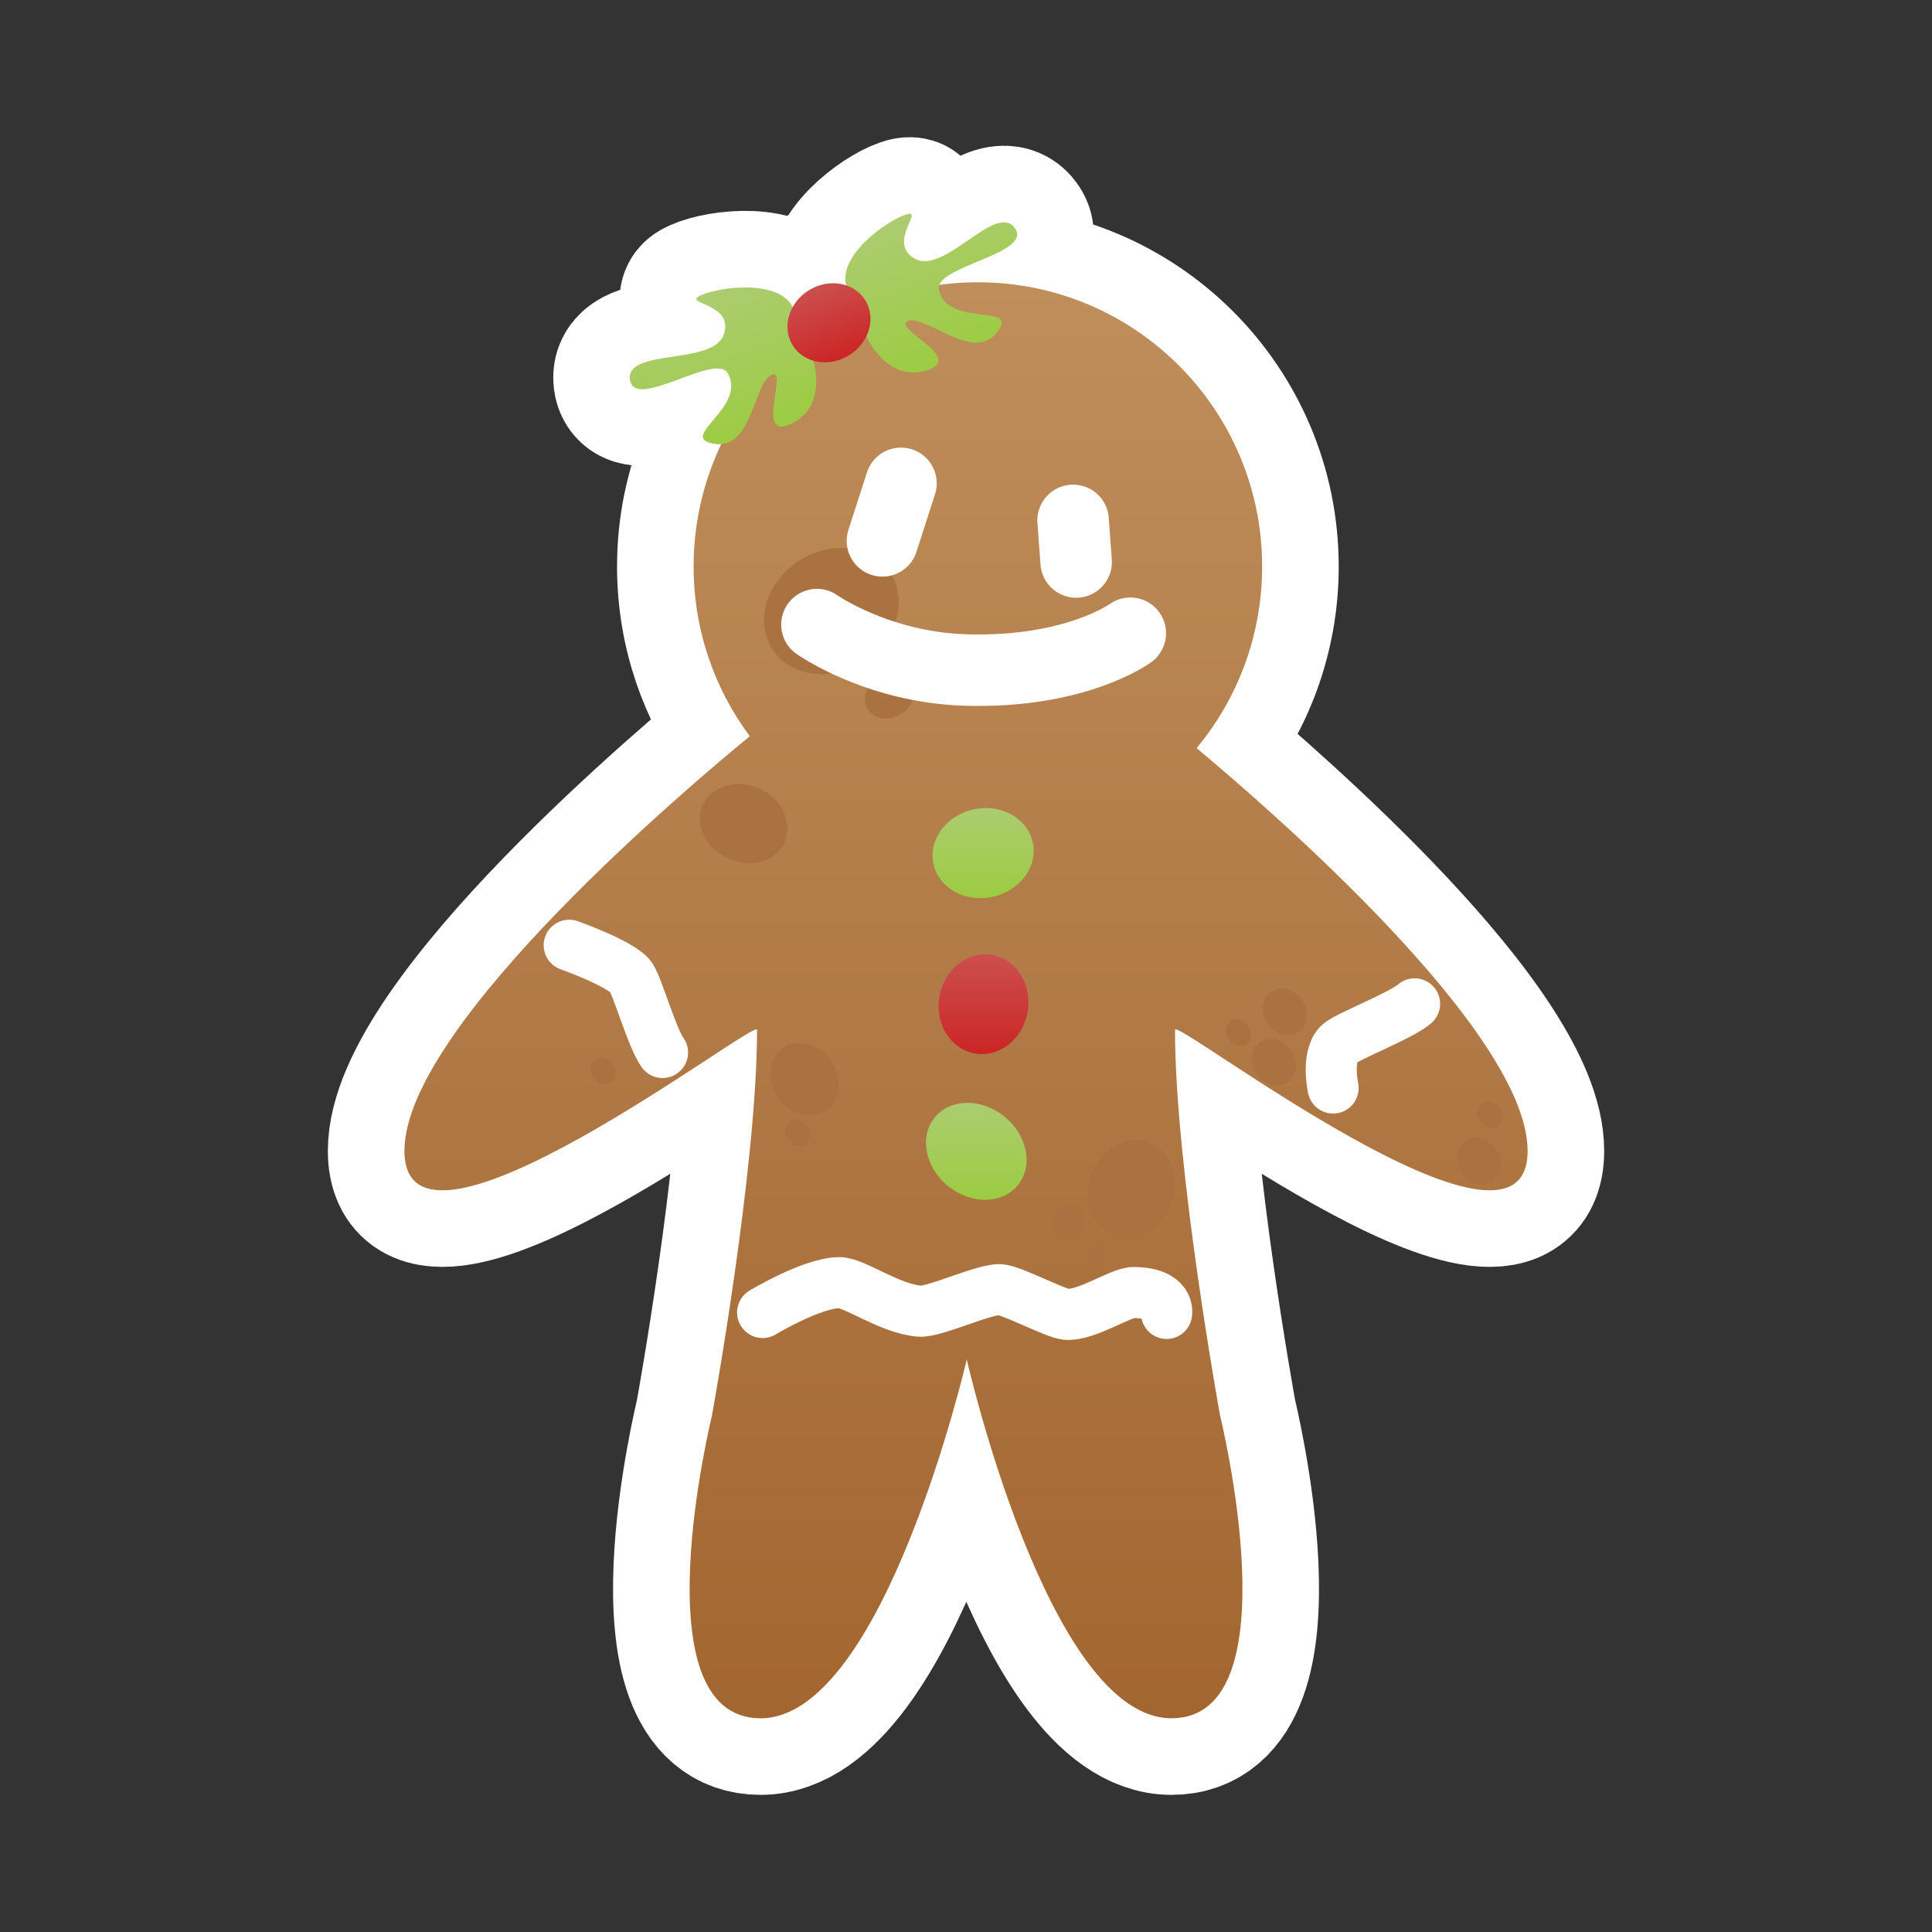 <svg version="1.1" xmlns="http://www.w3.org/2000/svg" xmlns:xlink="http://www.w3.org/1999/xlink" width="94.615" height="94.615" viewBox="0,0,94.615,94.615"><rect x="0" y="0" width="94.615" height="94.615" fill="#333333" stroke="none"/><defs><linearGradient x1="180" y1="241.515" x2="180" y2="311.841" gradientUnits="userSpaceOnUse" id="color-1"><stop offset="0" stop-color="#bf8e5b"/><stop offset="1" stop-color="#a36631"/></linearGradient><linearGradient x1="180.837" y1="267.265" x2="180.837" y2="271.678" gradientUnits="userSpaceOnUse" id="color-2"><stop offset="0" stop-color="#accc70"/><stop offset="1" stop-color="#9ccc42"/></linearGradient><linearGradient x1="180.858" y1="274.429" x2="180.858" y2="279.314" gradientUnits="userSpaceOnUse" id="color-3"><stop offset="0" stop-color="#cc4f4f"/><stop offset="1" stop-color="#cc2525"/></linearGradient><linearGradient x1="180.503" y1="281.702" x2="180.503" y2="286.449" gradientUnits="userSpaceOnUse" id="color-4"><stop offset="0" stop-color="#accc70"/><stop offset="1" stop-color="#9ccc42"/></linearGradient><linearGradient x1="166.647" y1="242.297" x2="169.392" y2="249.262" gradientUnits="userSpaceOnUse" id="color-5"><stop offset="0" stop-color="#accc70"/><stop offset="1" stop-color="#9ccc42"/></linearGradient><linearGradient x1="177.401" y1="238.057" x2="180.147" y2="245.022" gradientUnits="userSpaceOnUse" id="color-6"><stop offset="0" stop-color="#accc70"/><stop offset="1" stop-color="#9ccc42"/></linearGradient><linearGradient x1="172.599" y1="241.75" x2="173.979" y2="245.25" gradientUnits="userSpaceOnUse" id="color-7"><stop offset="0" stop-color="#cc4f4f"/><stop offset="1" stop-color="#cc2525"/></linearGradient></defs><g transform="translate(-132.692,-227.692)"><g data-paper-data="{&quot;isPaintingLayer&quot;:true}" fill-rule="nonzero" stroke-linejoin="miter" stroke-miterlimit="10" stroke-dasharray="" stroke-dashoffset="0" style="mix-blend-mode: normal"><path d="M132.692,322.308v-94.615h94.615v94.615z" fill="none" stroke="none" stroke-width="0" stroke-linecap="butt"/><path d="M167.672,249.427c-1.861,-0.306 1.599,-1.752 0.666,-3.451c-0.586,-1.067 -4.592,1.874 -4.795,0.31c-0.203,-1.565 4.089,-0.671 4.6,-2.23c0.511,-1.558 -2.115,-1.458 -1.126,-1.903c0.989,-0.445 3.962,-0.791 4.542,0.681c0.224,0.568 0.54,1.371 0.852,2.162c0.246,0.625 0.727,2.675 -1.017,3.473c-1.745,0.798 -0.067,-2.793 -0.926,-2.414c-0.859,0.379 -0.934,3.678 -2.796,3.372z" fill="none" stroke="#ffffff" stroke-width="7.5" stroke-linecap="butt"/><path d="M181.517,243.97c-1.152,1.494 -3.458,-0.867 -4.345,-0.557c-0.886,0.309 2.79,1.789 0.97,2.397c-1.82,0.607 -2.867,-1.219 -3.113,-1.844c-0.312,-0.792 -0.629,-1.595 -0.852,-2.162c-0.58,-1.472 1.829,-3.248 2.855,-3.597c1.026,-0.35 -0.961,1.369 0.475,2.16c1.437,0.791 3.965,-2.791 4.884,-1.509c0.919,1.282 -4.016,1.866 -3.717,3.046c0.477,1.879 3.993,0.575 2.841,2.069z" data-paper-data="{&quot;index&quot;:null}" fill="none" stroke="#ffffff" stroke-width="7.5" stroke-linecap="butt"/><path d="M172.298,241.91c0.981,-0.611 2.22,-0.395 2.767,0.483c0.547,0.878 0.195,2.085 -0.785,2.696c-0.981,0.611 -2.22,0.395 -2.767,-0.483c-0.547,-0.878 -0.195,-2.085 0.785,-2.696z" fill="none" stroke="#ffffff" stroke-width="7.5" stroke-linecap="butt"/><path d="M167.56,297.008c0,0 2.206,-12.114 2.206,-18.887c0,-0.616 -17.268,12.722 -17.268,5.933c0,-6.212 14.455,-18.296 16.914,-20.307c-1.729,-2.32 -2.752,-5.196 -2.752,-8.311c0,-7.688 6.232,-13.921 13.921,-13.921c7.688,0 13.921,6.232 13.921,13.921c0,3.381 -1.206,6.481 -3.21,8.893c3.753,3.131 16.211,13.959 16.211,19.725c0,6.789 -17.268,-6.55 -17.268,-5.933c0,6.773 2.206,18.887 2.206,18.887c0,0 3.655,14.833 -2.379,14.833c-6.034,0 -10.026,-17.572 -10.026,-17.572c0,0 -4.062,17.572 -10.096,17.572c-6.034,0 -2.379,-14.833 -2.379,-14.833z" fill="none" stroke="#ffffff" stroke-width="7.5" stroke-linecap="butt"/><path d="M167.56,297.008c0,0 2.206,-12.114 2.206,-18.887c0,-0.616 -17.268,12.722 -17.268,5.933c0,-6.212 14.455,-18.296 16.914,-20.307c-1.729,-2.32 -2.752,-5.196 -2.752,-8.311c0,-7.688 6.232,-13.921 13.921,-13.921c7.688,0 13.921,6.232 13.921,13.921c0,3.381 -1.206,6.481 -3.21,8.893c3.753,3.131 16.211,13.959 16.211,19.725c0,6.789 -17.268,-6.55 -17.268,-5.933c0,6.773 2.206,18.887 2.206,18.887c0,0 3.655,14.833 -2.379,14.833c-6.034,0 -10.026,-17.572 -10.026,-17.572c0,0 -4.062,17.572 -10.096,17.572c-6.034,0 -2.379,-14.833 -2.379,-14.833z" fill="url(#color-1)" stroke="none" stroke-width="NaN" stroke-linecap="butt"/><path d="M170.039,291.969c0,0 2.436,-1.465 3.764,-1.462c0.746,0.002 2.445,1.275 3.915,1.396c0.741,0.061 3.136,-1.087 3.943,-1.053c0.578,0.024 2.7,1.161 3.24,1.206c1.007,0.084 2.654,-1.073 3.316,-1.066c1.81,0.021 1.607,1.024 1.607,1.024" fill="none" stroke="#ffffff" stroke-width="2.5" stroke-linecap="round"/><path d="M160.567,273.983c0,0 2.395,0.846 2.982,1.504c0.33,0.37 1.046,2.992 1.589,3.749" fill="none" stroke="#ffffff" stroke-width="2.5" stroke-linecap="round"/><path d="M197.978,280.975c0,0 -0.334,-1.497 0.269,-2.14c0.339,-0.362 3.016,-1.373 3.721,-1.982" fill="none" stroke="#ffffff" stroke-width="2.5" stroke-linecap="round"/><path d="M178.407,270.004c-0.259,-1.183 0.619,-2.379 1.962,-2.673c1.342,-0.294 2.64,0.426 2.899,1.609c0.259,1.183 -0.619,2.379 -1.962,2.673c-1.342,0.294 -2.64,-0.426 -2.899,-1.609z" fill="url(#color-2)" stroke="none" stroke-width="0" stroke-linecap="butt"/><path d="M178.696,276.511c0.222,-1.334 1.371,-2.254 2.565,-2.055c1.194,0.199 1.982,1.442 1.759,2.776c-0.222,1.334 -1.371,2.254 -2.565,2.055c-1.194,-0.199 -1.982,-1.442 -1.759,-2.776z" fill="url(#color-3)" stroke="none" stroke-width="0" stroke-linecap="butt"/><path d="M179.124,285.779c-1.127,-0.913 -1.424,-2.415 -0.662,-3.356c0.762,-0.941 2.293,-0.964 3.42,-0.051c1.127,0.913 1.424,2.415 0.662,3.356c-0.762,0.941 -2.293,0.964 -3.42,0.051z" fill="url(#color-4)" stroke="none" stroke-width="0" stroke-linecap="butt"/><path d="M167.116,267.097c0.438,-0.939 1.686,-1.284 2.788,-0.77c1.102,0.514 1.641,1.692 1.203,2.631c-0.438,0.939 -1.686,1.284 -2.788,0.77c-1.102,-0.514 -1.641,-1.692 -1.203,-2.631z" fill="#aa7241" stroke="none" stroke-width="50" stroke-linecap="butt"/><path d="M170.516,259.481c-0.877,-1.36 -0.294,-3.298 1.302,-4.328c1.597,-1.03 3.602,-0.761 4.479,0.599c0.877,1.36 0.294,3.298 -1.302,4.328c-1.597,1.03 -3.602,0.761 -4.479,-0.599z" fill="#aa7241" stroke="none" stroke-width="50" stroke-linecap="butt"/><path d="M175.198,262.439c-0.32,-0.496 -0.107,-1.203 0.475,-1.579c0.583,-0.376 1.314,-0.278 1.634,0.219c0.32,0.496 0.107,1.203 -0.475,1.579c-0.583,0.376 -1.314,0.278 -1.634,-0.219z" fill="#aa7241" stroke="none" stroke-width="50" stroke-linecap="butt"/><path d="M188.989,283.647c1.07,0.42 1.538,1.778 1.045,3.033c-0.493,1.256 -1.759,1.933 -2.829,1.514c-1.07,-0.42 -1.538,-1.778 -1.045,-3.033c0.493,-1.256 1.759,-1.933 2.829,-1.514z" fill="#aa7241" stroke="none" stroke-width="50" stroke-linecap="butt"/><path d="M185.354,286.696c0.39,0.153 0.561,0.649 0.381,1.107c-0.18,0.458 -0.642,0.705 -1.032,0.552c-0.39,-0.153 -0.561,-0.649 -0.381,-1.107c0.18,-0.458 0.642,-0.705 1.032,-0.552z" fill="#aa7241" stroke="none" stroke-width="50" stroke-linecap="butt"/><path d="M186.583,288.655c0.208,0.082 0.299,0.346 0.203,0.59c-0.096,0.244 -0.342,0.376 -0.55,0.294c-0.208,-0.082 -0.299,-0.346 -0.203,-0.59c0.096,-0.244 0.342,-0.376 0.55,-0.294z" fill="#aa7241" stroke="none" stroke-width="50" stroke-linecap="butt"/><path d="M171.052,279c0.729,-0.486 1.783,-0.186 2.354,0.67c0.571,0.856 0.442,1.944 -0.288,2.43c-0.729,0.486 -1.783,0.186 -2.354,-0.67c-0.571,-0.856 -0.442,-1.944 0.288,-2.43z" fill="#aa7241" stroke="none" stroke-width="50" stroke-linecap="butt"/><path d="M171.373,282.603c0.266,-0.177 0.651,-0.068 0.859,0.244c0.208,0.312 0.161,0.709 -0.105,0.887c-0.266,0.177 -0.651,0.068 -0.859,-0.244c-0.208,-0.312 -0.161,-0.709 0.105,-0.887z" fill="#aa7241" stroke="none" stroke-width="50" stroke-linecap="butt"/><path d="M192.975,277.708c0.266,-0.177 0.651,-0.068 0.859,0.244c0.208,0.312 0.161,0.709 -0.105,0.887c-0.266,0.177 -0.651,0.068 -0.859,-0.244c-0.208,-0.312 -0.161,-0.709 0.105,-0.887z" fill="#aa7241" stroke="none" stroke-width="50" stroke-linecap="butt"/><path d="M194.95,276.245c0.468,-0.312 1.145,-0.12 1.511,0.43c0.366,0.55 0.284,1.248 -0.185,1.56c-0.468,0.312 -1.145,0.12 -1.511,-0.43c-0.366,-0.55 -0.284,-1.248 0.185,-1.56z" fill="#aa7241" stroke="none" stroke-width="50" stroke-linecap="butt"/><path d="M194.411,278.716c0.468,-0.312 1.145,-0.12 1.511,0.43c0.366,0.55 0.284,1.248 -0.185,1.56c-0.468,0.312 -1.145,0.12 -1.511,-0.43c-0.366,-0.55 -0.284,-1.248 0.185,-1.56z" fill="#aa7241" stroke="none" stroke-width="50" stroke-linecap="butt"/><path d="M205.281,281.705c0.266,-0.177 0.651,-0.068 0.859,0.244c0.208,0.312 0.161,0.709 -0.105,0.887c-0.266,0.177 -0.651,0.068 -0.859,-0.244c-0.208,-0.312 -0.161,-0.709 0.105,-0.887z" fill="#aa7241" stroke="none" stroke-width="50" stroke-linecap="butt"/><path d="M204.472,283.566c0.468,-0.312 1.145,-0.12 1.511,0.43c0.366,0.55 0.284,1.248 -0.185,1.56c-0.468,0.312 -1.145,0.12 -1.511,-0.43c-0.366,-0.55 -0.284,-1.248 0.185,-1.56z" fill="#aa7241" stroke="none" stroke-width="50" stroke-linecap="butt"/><path d="M161.853,279.58c0.266,-0.177 0.651,-0.068 0.859,0.244c0.208,0.312 0.161,0.709 -0.105,0.887c-0.266,0.177 -0.651,0.068 -0.859,-0.244c-0.208,-0.312 -0.161,-0.709 0.105,-0.887z" fill="#aa7241" stroke="none" stroke-width="50" stroke-linecap="butt"/><path d="M167.672,249.427c-1.861,-0.306 1.599,-1.752 0.666,-3.451c-0.586,-1.067 -4.592,1.874 -4.795,0.31c-0.203,-1.565 4.089,-0.671 4.6,-2.23c0.511,-1.558 -2.115,-1.458 -1.126,-1.903c0.989,-0.445 3.962,-0.791 4.542,0.681c0.224,0.568 0.54,1.371 0.852,2.162c0.246,0.625 0.727,2.675 -1.017,3.473c-1.745,0.798 -0.067,-2.793 -0.926,-2.414c-0.859,0.379 -0.934,3.678 -2.796,3.372z" fill="url(#color-5)" stroke="none" stroke-width="0" stroke-linecap="butt"/><path d="M181.517,243.97c-1.152,1.494 -3.458,-0.867 -4.345,-0.557c-0.886,0.309 2.79,1.789 0.97,2.397c-1.82,0.607 -2.867,-1.219 -3.113,-1.844c-0.312,-0.792 -0.629,-1.595 -0.852,-2.162c-0.58,-1.472 1.829,-3.248 2.855,-3.597c1.026,-0.35 -0.961,1.369 0.475,2.16c1.437,0.791 3.965,-2.791 4.884,-1.509c0.919,1.282 -4.016,1.866 -3.717,3.046c0.477,1.879 3.993,0.575 2.841,2.069z" data-paper-data="{&quot;index&quot;:null}" fill="url(#color-6)" stroke="none" stroke-width="0" stroke-linecap="butt"/><path d="M172.298,241.91c0.981,-0.611 2.22,-0.395 2.767,0.483c0.547,0.878 0.195,2.085 -0.785,2.696c-0.981,0.611 -2.22,0.395 -2.767,-0.483c-0.547,-0.878 -0.195,-2.085 0.785,-2.696z" fill="url(#color-7)" stroke="none" stroke-width="0" stroke-linecap="butt"/><path d="M185.244,253.176l0.15,2.039" data-paper-data="{&quot;index&quot;:null}" fill="none" stroke="#ffffff" stroke-width="3.5" stroke-linecap="round"/><path d="M175.907,254.18l0.909,-2.818" data-paper-data="{&quot;index&quot;:null}" fill="none" stroke="#ffffff" stroke-width="3.5" stroke-linecap="round"/><path d="M188.046,258.703c0,0 -2.669,1.965 -8.069,1.801c-4.318,-0.131 -7.278,-2.224 -7.278,-2.224" fill="none" stroke="#ffffff" stroke-width="3.5" stroke-linecap="round"/></g></g></svg>